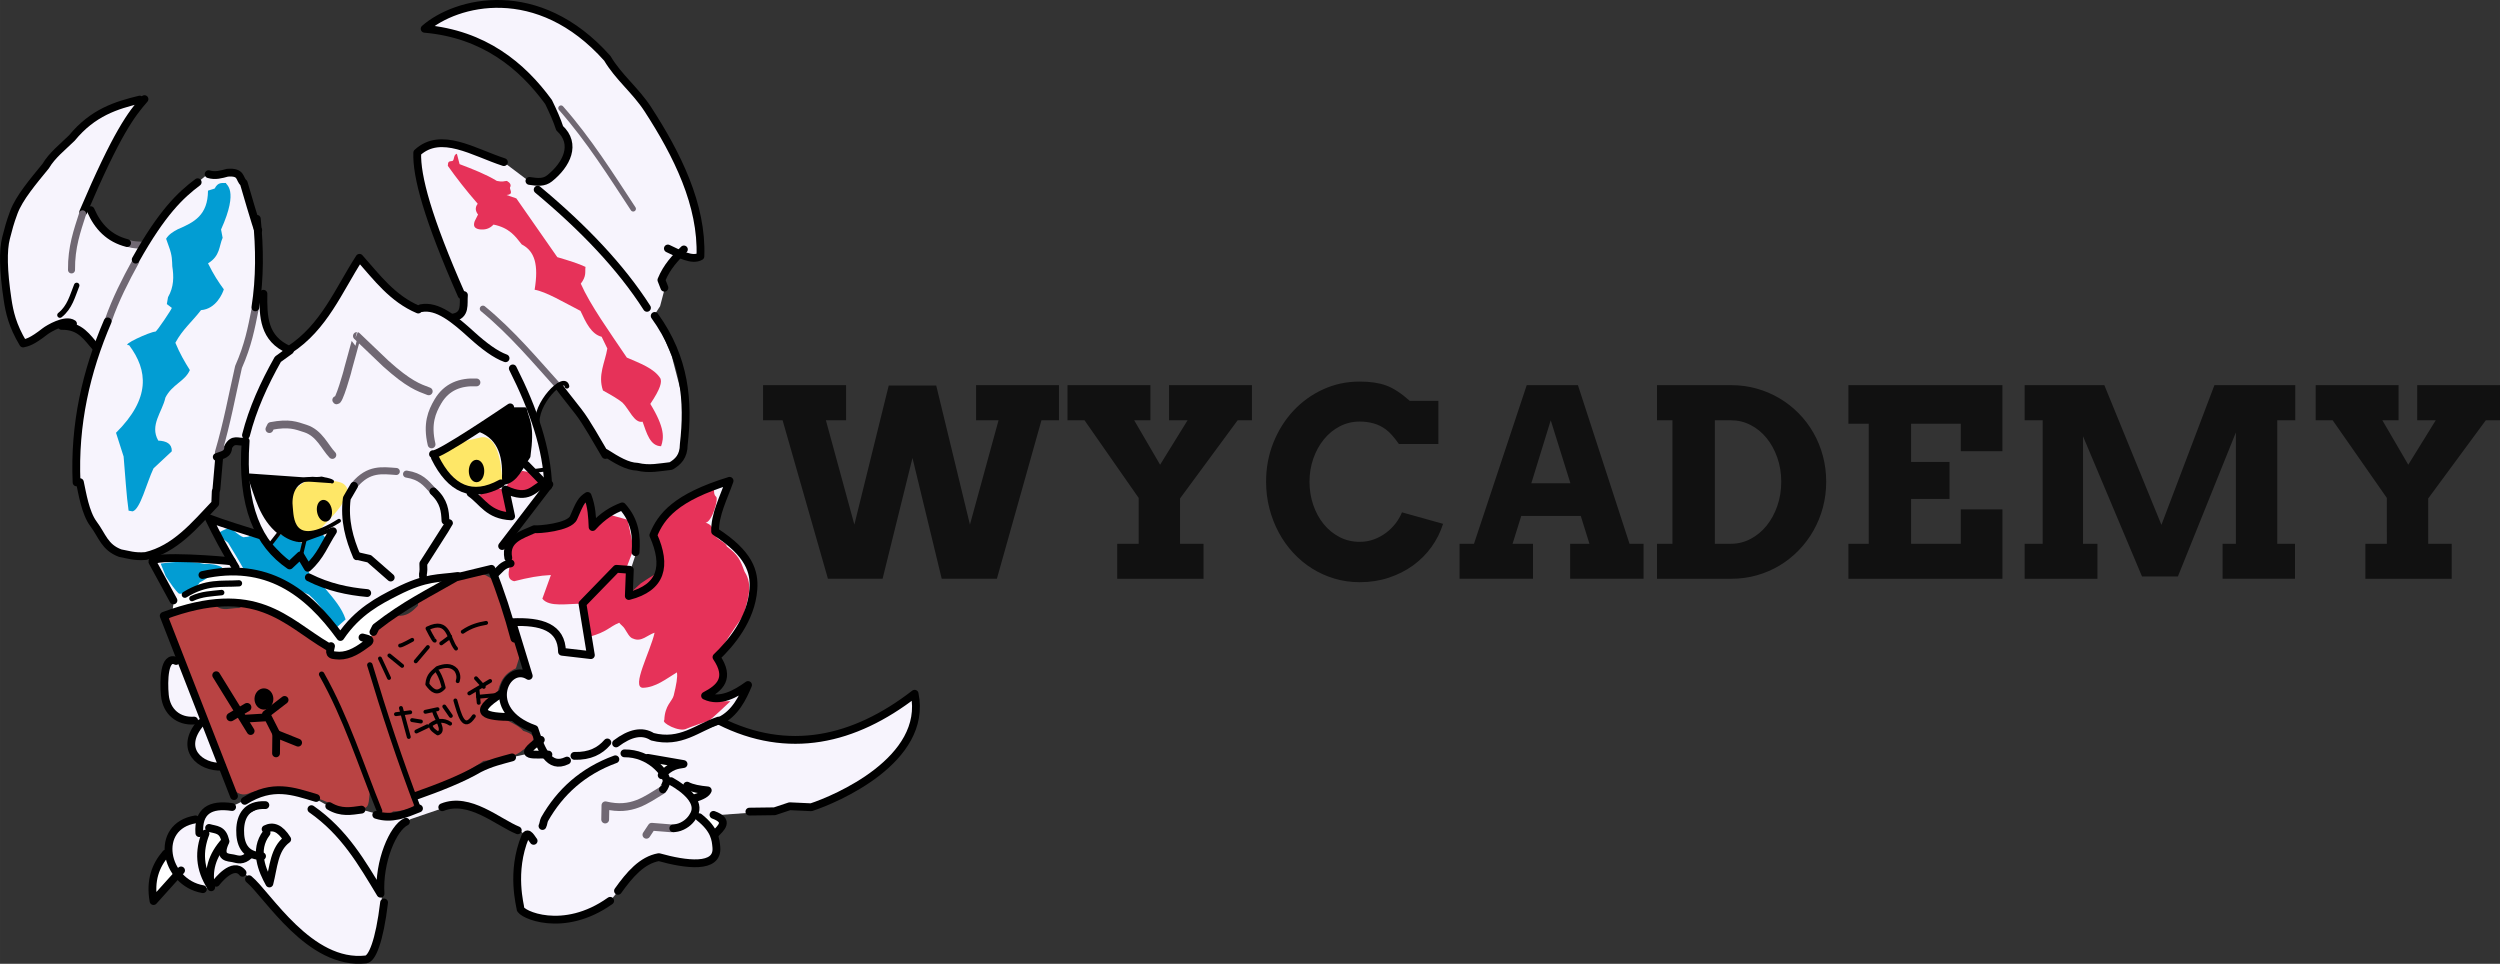 <svg xmlns="http://www.w3.org/2000/svg" xmlns:svg="http://www.w3.org/2000/svg" id="svg9336" width="497.415" height="191.759" class="looka-1j8o68f" version="1.1" viewBox="0 0 428.619 165.238"><rect x="0" y="0" width="428.619" height="165.238" fill="#333333" stroke="none"/><g id="SvgjsG2820" fill="#111" featurekey="i9e7OP-0" transform="matrix(2.242,0,0,2.242,130.388,54.388)"><path id="path9333" d="m 16.484,5.195 h 6.338 V 7.88 H 21.484 l -3.408,12.119 H 13.857 L 11.621,10.761 9.335,20 H 5.156 L 1.689,7.88 H 0.195 V 5.195 H 6.543 V 7.88 H 5 L 7.177,15.859 9.804,5.224 h 3.633 l 2.578,10.635 2.188,-7.979 H 16.484 V 5.195 Z m 6.993,0 h 6.338 v 2.686 h -1.24 l 1.982,3.398 2.1,-3.398 h -1.416 V 5.195 h 6.338 v 2.686 h -1.094 l -4.404,5.977 v 3.467 h 1.797 v 2.676 h -6.602 v -2.676 h 1.641 V 13.818 l -4.141,-5.938 h -1.299 z m 25.342,4.502 Q 48.272,8.916 47.832,8.589 q -0.439,-0.327 -0.947,-0.469 -0.508,-0.142 -1.065,-0.142 -0.82,0 -1.523,0.366 -0.703,0.366 -1.216,0.996 -0.513,0.63 -0.806,1.465 -0.293,0.835 -0.293,1.772 0,0.947 0.288,1.782 0.288,0.835 0.796,1.46 0.508,0.625 1.211,0.991 0.703,0.366 1.543,0.366 0.586,0 1.094,-0.19 0.508,-0.19 0.923,-0.503 0.415,-0.312 0.728,-0.718 0.313,-0.405 0.488,-0.845 l 3.144,0.879 q -0.303,0.957 -0.889,1.772 -0.586,0.815 -1.411,1.411 -0.825,0.596 -1.855,0.938 -1.03,0.342 -2.222,0.342 -1.006,0 -1.924,-0.273 -0.918,-0.273 -1.714,-0.771 -0.796,-0.498 -1.445,-1.201 -0.649,-0.703 -1.108,-1.558 -0.459,-0.854 -0.713,-1.836 -0.254,-0.981 -0.254,-2.046 0,-1.592 0.557,-2.983 0.557,-1.392 1.523,-2.432 0.967,-1.04 2.271,-1.641 1.304,-0.601 2.808,-0.601 1.201,0 2.021,0.298 0.82,0.298 1.807,1.177 h 2.188 v 3.301 h -3.018 z m 13.095,7.627 h 1.475 l -0.664,-2.129 h -4.551 l -0.664,2.129 h 1.562 V 20 h -5.615 v -2.676 h 1.103 l 4.033,-12.129 h 3.916 l 3.945,12.129 h 1.074 V 20 h -5.615 v -2.676 z m -2.969,-4.629 h 2.988 l -1.504,-4.814 z M 68.555,5.195 h 5.684 q 1.016,0 1.948,0.264 0.933,0.264 1.738,0.742 0.806,0.479 1.465,1.147 0.659,0.669 1.128,1.489 0.469,0.82 0.723,1.768 0.254,0.947 0.254,1.973 3.3e-5,1.025 -0.254,1.973 -0.254,0.947 -0.723,1.772 -0.469,0.825 -1.128,1.504 -0.659,0.679 -1.465,1.162 -0.806,0.483 -1.738,0.747 -0.933,0.264 -1.948,0.264 h -5.684 v -2.676 h 1.182 V 7.881 h -1.182 v -2.686 z m 4.424,2.686 v 9.443 h 1.24 q 0.791,0 1.494,-0.371 0.703,-0.371 1.221,-1.011 0.518,-0.64 0.82,-1.504 0.303,-0.864 0.303,-1.86 0,-0.986 -0.303,-1.846 -0.303,-0.859 -0.82,-1.494 -0.518,-0.635 -1.221,-0.996 -0.703,-0.361 -1.494,-0.361 h -1.24 z M 83.193,5.195 h 11.777 v 5.049 h -3.184 V 8.144 h -3.799 v 2.92 h 2.939 v 2.832 h -2.939 v 3.428 h 3.799 v -2.627 h 3.184 v 5.303 h -11.777 v -2.676 h 1.553 V 8.144 h -1.553 V 5.195 Z m 13.477,12.129 h 1.377 V 7.881 h -1.377 V 5.195 h 6.094 l 4.365,10.684 4.053,-10.684 h 6.182 v 2.686 h -1.377 v 9.443 h 1.357 V 20 h -5.537 v -2.676 h 1.016 V 8.809 l -4.434,11.016 h -2.744 l -4.512,-10.723 v 8.223 h 1.103 v 2.676 H 96.67 V 17.324 Z M 118.926,5.195 h 6.338 v 2.686 h -1.24 l 1.982,3.398 2.1,-3.398 h -1.416 V 5.195 h 6.338 v 2.686 h -1.094 l -4.404,5.977 v 3.467 h 1.797 v 2.676 h -6.602 v -2.676 h 1.641 V 13.818 l -4.141,-5.938 h -1.299 z"/></g><g id="g763" transform="matrix(1.34,0,0,1.34,-6.906,-3.145)" style="opacity:1"><path style="fill:#fff;fill-opacity:1;fill-rule:evenodd;stroke:none;stroke-width:1;stroke-linecap:round;stroke-linejoin:round;stroke-miterlimit:3" id="path8021" d="m 27.221,80.495 0.187,-1.31 0.865,-1.427 2.619,-1.66 2.947,-0.514 3.672,0.164 4.303,1.333 3.227,2.596 2.339,2.456 1.38,1.707 1.614,-2.035 2.479,-2.081 3.087,-1.754 3.765,-1.38 2.923,-0.304 -1.333,1.403 c 0,0 -3.999,2.011 -4.116,2.081 -0.117,0.07 -3.835,3.017 -3.835,3.017 0,0 -0.865,1.894 -0.959,1.941 -0.094,0.047 -2.76,1.403 -2.76,1.403 l -2.198,-0.164 -0.164,-0.585 -6.922,-4.607 -4.069,-1.263 -3.929,-0.023 -4.677,1.029 z"/><path style="fill:#fff;fill-opacity:1;fill-rule:evenodd;stroke:none;stroke-width:1;stroke-linecap:round;stroke-linejoin:round;stroke-miterlimit:3" id="path1538" d="m 96.9,108.516 0.451,-0.984 -0.897,-0.732 -0.442,-0.095 -0.819,0.112 0.331,0.641 0.943,0.926 0.339,0.211 z"/><path style="fill:#fff;fill-opacity:1;fill-rule:evenodd;stroke:none;stroke-width:1;stroke-linecap:round;stroke-linejoin:round;stroke-miterlimit:3" id="path446" d="m 89.545,99.715 1.72,0.645 -1.554,0.711 -0.943,-1.257 z"/><path style="fill:#fff;fill-opacity:1;fill-rule:evenodd;stroke:none;stroke-width:1;stroke-linecap:round;stroke-linejoin:round;stroke-miterlimit:3" id="path1536" d="m 93.613,103.336 1.224,0.38 -0.876,0.843 -0.711,-0.967 z"/><path style="fill:#fff;fill-opacity:1;fill-rule:evenodd;stroke:none;stroke-width:1;stroke-linecap:round;stroke-linejoin:round;stroke-miterlimit:3" id="path1541" d="m 26.739,111.786 1.224,2.447 -3.059,3.241 -0.132,-3.026 1.439,-2.629 z"/><path style="fill:#fff;fill-opacity:1;fill-rule:evenodd;stroke:none;stroke-width:1;stroke-linecap:round;stroke-linejoin:round;stroke-miterlimit:3" id="path1543" d="m 31.7,113.986 1.951,-3.836 -0.017,-0.976 -1.29,-0.761 -0.893,0.728 -0.198,2.1 0.132,2.894 z"/><path style="fill:#fff;fill-opacity:1;fill-rule:evenodd;stroke:none;stroke-width:1;stroke-linecap:round;stroke-linejoin:round;stroke-miterlimit:3" id="path1545" d="m 39.291,114.598 c 0,0 -0.744,-2.811 -0.777,-2.927 -0.033,-0.116 0.38,-2.662 0.38,-2.662 l 0.529,-0.777 2.034,0.876 -0.165,1.339 -1.356,2.844 -0.281,1.538 z"/><path style="fill:#fff;fill-opacity:1;fill-rule:evenodd;stroke:none;stroke-width:1;stroke-linecap:round;stroke-linejoin:round;stroke-miterlimit:3" id="path3491" d="m 70.369,94.152 -3.204,-0.608 0.047,-0.865 1.894,-1.286 0.819,1.38 z"/><path style="fill:#fff;fill-opacity:1;fill-rule:evenodd;stroke:none;stroke-width:1;stroke-linecap:round;stroke-linejoin:round;stroke-miterlimit:3" id="path3493" d="m 74.625,98.572 -0.725,-1.123 -1.263,1.286 1.567,0.398 z"/><path style="fill:#b94343;fill-opacity:1;fill-rule:evenodd;stroke:none;stroke-width:.5;stroke-linecap:round;stroke-linejoin:round;stroke-miterlimit:3;stroke-opacity:1" id="path8327" d="m 34.992,103.355 c 0.869,0.827 1.58,0.727 2.251,0.389 2.755,-0.668 5.332,-0.401 7.804,0.427 l 3.695,1.504 c 0.264,0.93 1.835,0.103 2.836,0.043 1.036,0.12 0.666,-1.538 0.988,-2.32 l 1.203,3.008 c 0.547,-0.033 1.39,0.196 1.644,-0.236 3.289,-0.167 2.714,-1.198 2.739,-1.139 v -0.73 c 2.961,-1.526 6.366,-2.779 8.852,-4.598 4.139,-0.378 4.364,-0.888 5.543,-1.762 0.577,-0.681 1.823,-1.397 -0.451,-2.084 -0.628,-0.777 -1.951,-1.205 -2.942,-1.8 -0.885,-0.088 -1.721,-0.224 -2.127,-0.79 0.327,-0.727 0.934,-1.244 1.58,-1.732 0.488,-1.258 0.477,-2.75 2.552,-3.676 l 0.547,-1.732 -3.038,-9.297 c -1.56,-1.162 -2.061,-1.149 -2.552,-1.124 l -5.56,2.127 -1.884,1.58 -0.061,0.456 c -0.719,0.723 -1.455,1.42 -2.735,1.246 l -2.765,2.066 -0.668,0.79 c -0.056,0.418 -0.36,0.761 -0.699,1.094 l -2.886,1.428 -1.823,-0.729 0.03,-0.547 -3.939,-2.795 -3.079,-1.519 -3.646,-1.094 -0.638,0.334 c -0.995,-0.033 -2.201,0.471 -2.917,-0.273 l -4.831,0.729 -0.79,0.213 c -0.304,0.446 -0.566,0.891 -0.699,1.337 0.982,2.735 2.496,5.469 2.947,8.204 l 2.674,6.624 z"/><path style="fill:#f7f4fd;fill-opacity:1;fill-rule:evenodd;stroke:none;stroke-width:1;stroke-linecap:round;stroke-linejoin:round;stroke-miterlimit:3;stroke-dasharray:none;stroke-opacity:1" id="path32641" d="m 94.977,106.964 1.289,-0.279 5.629,-0.408 2.664,-0.215 1.504,-0.387 2.922,-0.086 4.211,-1.977 5.973,-4.039 2.277,-3.008 0.988,-5.027 -1.504,0.473 c 0,0 -3.094,2.363 -3.266,2.277 -0.172,-0.086 -6.531,2.277 -6.531,2.277 l -8.121,0.043 -5.242,-1.805 -4.941,1.805 -5.543,2.492 4.641,0.859 -1.891,1.332 0.902,1.074 1.805,0.688 h 1.203 l 1.504,0.559 -1.633,1.203 0.516,1.332 z"/><path style="fill:#f7f4fd;fill-opacity:1;fill-rule:evenodd;stroke:none;stroke-width:1;stroke-linecap:round;stroke-linejoin:round;stroke-miterlimit:3;stroke-dasharray:none;stroke-opacity:1" id="path32643" d="m 94.461,106.749 1.59,1.59 0.988,2.707 -0.688,1.418 -2.793,0.344 -2.922,-0.645 -2.105,-0.129 -2.02,1.633 -2.02,2.406 -1.418,1.719 -3.395,1.848 -3.609,0.559 -3.266,-1.031 -1.418,-0.73 -0.344,-3.309 0.688,-4.641 0.73,-1.461 2.191,-1.375 2.02,-3.008 3.352,-3.266 3.566,-1.848 1.504,-0.902 2.664,0.73 2.105,1.547 0.988,1.117 1.547,1.16 1.547,1.547 0.129,1.762 z"/><path style="fill:#f7f4fd;fill-opacity:1;fill-rule:evenodd;stroke:none;stroke-width:1;stroke-linecap:round;stroke-linejoin:round;stroke-miterlimit:3;stroke-dasharray:none;stroke-opacity:1" id="path32645" d="m 91.453,96.437 c 0.904,1.272 -0.433,2.251 -3.48,3.008 l -2.492,-0.688 -2.363,0.945 c 0,0 -3.48,2.406 -3.652,2.449 -0.172,0.043 -4.297,4.297 -4.297,4.297 l -2.02,3.395 -2.449,-2.02 -4.941,-2.277 -2.664,-0.215 -1.332,0.43 -5.285,1.805 1.977,-1.59 v -1.547 l 3.609,-1.762 5.414,-2.535 3.223,-0.902 2.105,-0.473 2.234,0.086 0.473,0.816 1.59,0.172 1.762,-0.602 3.18,-0.945 0.602,-0.859 h 1.246 c -0.258,0 2.105,-1.246 2.105,-1.246 l 1.676,0.043 c 0,0 2.105,0.645 1.762,0.645 -0.344,0 2.02,-0.43 2.02,-0.43 z"/><path style="fill:#f7f4fd;fill-opacity:1;fill-rule:evenodd;stroke:none;stroke-width:1;stroke-linecap:round;stroke-linejoin:round;stroke-miterlimit:3;stroke-dasharray:none;stroke-opacity:1" id="path32649" d="m 57.001,107.729 1.793,-1.671 -2.522,0.547 -2.127,0.091 -2.826,-0.79 -2.188,0.122 -1.823,-0.486 -2.279,-1.246 -4.861,-0.79 -1.914,0.365 0.912,1.58 v 3.069 l 1.337,-0.273 1.337,1.306 -1.155,1.853 -0.942,3.433 -0.395,2.461 3.737,4.163 2.431,1.732 3.069,1.58 2.856,0.365 1.489,-1.063 1.428,-4.375 -0.517,-3.433 0.365,-3.646 1.884,-4.527 z"/><path style="fill:#f7f4fd;fill-opacity:1;fill-rule:evenodd;stroke:none;stroke-width:1;stroke-linecap:round;stroke-linejoin:round;stroke-miterlimit:3;stroke-dasharray:none;stroke-opacity:1" id="path32655" d="m 38.301,112.486 c 0,-0.279 1.225,-4.49 1.225,-4.49 l -0.301,-2.75 -3.932,2.084 1.01,4.469 z"/><path style="fill:#f7f4fd;fill-opacity:1;fill-rule:evenodd;stroke:none;stroke-width:1;stroke-linecap:round;stroke-linejoin:round;stroke-miterlimit:3;stroke-dasharray:none;stroke-opacity:1" id="path32659" d="m 34.092,101.227 c 0,0 -1.063,-0.82 -1.185,-0.82 -0.122,0 -3.069,-1.306 -3.069,-1.306 l -0.365,-2.522 1.003,-1.367 -0.638,-0.425 -2.765,-1.458 c 0,0 -1.094,-2.066 -1.033,-2.461 0.061,-0.395 0.577,-3.98 0.577,-3.98 l 1.55,-0.03 c 0,0 5.797,14.263 5.925,14.371 z"/><path style="fill:#f7f4fd;fill-opacity:1;fill-rule:evenodd;stroke:none;stroke-width:1;stroke-linecap:round;stroke-linejoin:round;stroke-miterlimit:3;stroke-dasharray:none;stroke-opacity:1" id="path32663" d="m 75.413,99.313 -1.367,-2.613 -0.668,-1.306 c 0,0 -2.096,-1.033 -2.218,-1.094 -0.122,-0.061 -1.884,-2.735 -1.884,-2.735 l 0.82,-2.096 1.489,-1.063 0.638,0.091 v -1.398 l -1.58,-5.044 1.458,-0.152 3.069,0.668 1.58,1.306 0.395,1.884 3.652,0.32 -0.945,-6.273 c 0,0 1.633,-1.848 1.719,-2.062 0.086,-0.215 2.578,-2.449 2.578,-2.449 l 1.117,-0.043 0.559,1.289 -0.258,1.934 2.535,-0.902 1.547,-1.977 -0.387,-4.297 -0.301,-0.73 2.965,-3.996 3.48,-1.504 3.051,-1.203 -0.73,1.848 -0.773,3.008 v 1.633 l 2.191,1.676 1.977,2.664 0.387,4.555 -2.277,4.941 -2.406,2.406 0.859,1.332 -0.43,2.621 -1.59,0.945 2.32,0.086 2.664,-0.688 -1.676,2.621 -3.523,1.891 -4.125,1.461 -4.684,-0.602 -3.008,1.504 -7.262,2.32 z"/><path style="fill:#f7f4fd;fill-opacity:1;fill-rule:evenodd;stroke-width:1;stroke-linecap:round;stroke-linejoin:round;stroke-miterlimit:3" id="path435" d="m 85.792,75.386 0.827,-2.514 -0.628,-4.498 -1.124,-1.158 -3.407,1.753 -0.595,0.529 -0.198,-3.572 -1.124,0.463 -1.389,2.646 -1.918,0.628 -3.704,0.728 -2.877,1.389 0.397,1.488 0.066,1.224 -1.852,1.422 2.315,6.449 1.786,-0.165 3.572,0.86 1.124,2.447 3.77,0.695 -0.893,-6.747 4.101,-4.333 z"/><path style="fill:#f7f4fd;fill-opacity:1;fill-rule:evenodd;stroke-width:1;stroke-linecap:round;stroke-linejoin:round;stroke-miterlimit:3" id="path437" d="m 27.385,79.289 1.29,-1.389 2.745,-2.084 3.87,-0.463 5.325,1.191 3.87,2.547 4.068,4.399 3.067,-2.889 3.414,-2.105 -3.461,-0.561 -6.221,-1.45 -0.889,-1.777 -1.169,-1.216 c 0,0 -4.911,-2.666 -5.098,-2.713 -0.187,-0.047 -5.987,-2.011 -5.987,-2.011 l 0.748,2.432 1.871,2.947 -10.196,-0.14 z"/><path style="fill:#f7f4fd;fill-opacity:1;fill-rule:evenodd;stroke-width:1;stroke-linecap:round;stroke-linejoin:round;stroke-miterlimit:3" id="path441" d="m 59.862,5.735 3.572,-1.984 4.299,-0.794 4.63,0.198 4.829,1.852 4.366,3.241 2.58,3.572 2.514,2.844 3.638,5.424 3.241,7.408 1.323,5.556 v 2.249 l -1.984,-0.265 -1.158,0.232 -2.084,2.91 0.554,1.168 -0.573,2.177 -0.709,1.098 2.198,5.285 1.82,6.969 -0.514,5.94 -1.59,1.31 h -4.911 l -3.835,-2.385 -5.472,-7.951 -0.748,0.514 -1.263,1.637 -0.889,2.713 -2.245,-5.94 -1.824,-2.76 -3.882,-2.479 -2.619,-2.526 1.169,-0.608 0.234,-2.152 -3.976,-8.98 -1.871,-6.548 0.14,-3.04 2.198,-1.029 2.806,0.374 3.274,1.076 2.526,1.076 3.227,2.432 2.526,-0.187 1.543,-1.59 1.169,-3.04 -0.842,-1.59 -0.842,-1.356 -0.842,-2.385 -4.022,-4.35 -3.742,-2.526 -3.461,-1.59 z"/><path style="fill:#f7f4fd;fill-opacity:1;fill-rule:evenodd;stroke-width:1;stroke-linecap:round;stroke-linejoin:round;stroke-miterlimit:3" id="path445" d="m 23.648,33.814 c 0,0 -2.249,4.663 -2.381,4.729 -0.132,0.066 -3.936,8.632 -3.936,8.632 L 16.008,45.422 13.858,44 11.543,44.166 8.798,46.051 7.773,45.918 c 0,0 -1.951,-6.582 -2.051,-6.813 -0.099,-0.232 0.331,-7.078 0.331,-7.078 l 1.852,-4.994 3.572,-4.333 4.961,-4.895 3.076,-1.786 3.77,-0.86 -1.356,1.951 -3.043,5.391 -2.91,6.515 0.728,0.529 2.084,2.712 3.274,1.389 z"/><path style="fill:#f7f4fd;fill-opacity:1;fill-rule:evenodd;stroke-width:1;stroke-linecap:round;stroke-linejoin:round;stroke-miterlimit:3" id="path447" d="m 42.217,47.251 -1.731,-1.31 -1.543,-2.339 -0.281,-2.9 -0.655,-0.281 0.14,-9.308 -1.356,-3.742 -1.403,-2.9 -2.806,0.14 h -0.842 l -1.356,1.123 -3.555,3.087 -3.321,4.864 -2.572,-0.14 -5.145,11.506 1.824,2.152 -2.666,9.167 v 6.408 l 0.842,3.789 2.011,4.584 3.04,2.011 3.461,0.281 2.806,-1.497 3.555,-2.947 2.105,-2.245 0.776,-6.626 0.586,-0.122 0.728,-1.091 1.621,0.132 c 0,0 1.257,-4.432 1.29,-4.796 0.033,-0.364 3.175,-6.548 3.175,-6.548 z"/><path style="fill:#f7f4fd;fill-opacity:1;fill-rule:evenodd;stroke-width:1;stroke-linecap:round;stroke-linejoin:round;stroke-miterlimit:3" id="path545" d="m 42.03,47.205 3.181,-2.572 2.9,-4.49 2.853,-4.677 1.403,1.356 2.432,2.572 3.321,2.292 3.181,0.374 2.619,1.637 3.789,3.181 3.227,0.889 1.076,3.929 2.011,4.958 1.543,7.296 c 0,0 -1.076,2.105 -1.31,2.432 -0.234,0.327 -4.163,4.958 -4.163,4.958 l 0.281,3.321 -2.292,0.889 -0.819,-0.374 -3.555,0.842 -3.508,0.398 -4.109,1.519 -3.175,1.786 -3.043,-1.786 -5.259,-1.621 -3.77,-2.48 -2.613,-3.44 -1.621,-4.696 -0.132,-4.994 c 0,0 0.827,-5.358 0.959,-5.788 0.132,-0.43 3.142,-6.449 3.142,-6.449 z"/><path style="fill:none;fill-opacity:1;fill-rule:evenodd;stroke:#706873;stroke-width:1;stroke-linecap:round;stroke-linejoin:round;stroke-miterlimit:3;stroke-dasharray:none;stroke-opacity:1" id="path26876" d="m 82.584,107.202 0.033,-1.819 c 3.387,0.82 5.21,-0.707 7.243,-1.918"/><path style="fill:none;fill-opacity:1;fill-rule:evenodd;stroke:#706873;stroke-width:1;stroke-linecap:round;stroke-linejoin:round;stroke-miterlimit:3;stroke-dasharray:none;stroke-opacity:1" id="path29068" d="m 87.859,109.154 0.678,-1.025 2.464,0.198"/><path style="fill:#e63259;fill-opacity:1;fill-rule:evenodd;stroke:none;stroke-width:.5;stroke-linecap:round;stroke-linejoin:round;stroke-miterlimit:3;stroke-opacity:1" id="path15699" d="m 79.68,79.593 c -1.877,-0.032 -4.253,0.487 -5.135,-0.645 l 1.096,-3.029 c -1.482,0.071 -2.884,0.328 -4.705,0.795 -1.063,-0.259 -0.649,-1.323 -0.516,-2.234 -0.254,-1.692 0.246,-2.805 1.482,-3.352 l 1.955,-0.709 3.846,-0.752 c 0.898,-0.577 1.253,-1.317 1.59,-2.062 l 1.053,-1.289 c 0.105,1.323 0.06,2.819 0.537,3.717 l 2.428,-1.783 2.148,0.602 0.773,3.717 -1.01,2.643 -1.396,0.043 -2.535,2.621 z"/><path style="fill:#e63259;fill-opacity:1;fill-rule:evenodd;stroke:none;stroke-width:.5;stroke-linecap:round;stroke-linejoin:round;stroke-miterlimit:3;stroke-opacity:1" id="path15701" d="m 98.611,92.066 c 0,0 -2.628,2.507 -2.841,2.537 -0.213,0.03 -2.634,0.895 -2.765,0.972 -0.882,0.522 -3.315,-0.766 -2.856,-1.094 0.063,-1.915 1.02,-2.405 1.201,-3.145 0.336,-1.376 0.521,-2.376 0.41,-2.963 -1.395,0.846 -2.721,1.93 -4.345,1.975 -1.558,-0.034 0.973,-4.678 1.489,-7.049 -0.905,0.286 -1.685,1.23 -2.735,0.76 -0.466,-0.107 -0.763,-0.775 -1.104,-1.294 -0.212,-0.322 -0.487,-0.475 -0.688,-0.741 -1.306,0.537 -1.478,1.149 -3.844,1.808 l -0.866,-4.178 4.345,-4.497 1.428,0.182 -0.091,3.281 1.762,-1.61 c 0.36,-0.229 1.496,-1.039 2.431,-1.519 -0.007,-1.59 -0.156,-3.18 -0.608,-4.77 0.691,-2.14 2.956,-3.191 4.588,-4.679 l 2.735,-0.972 c 0.491,-0.397 0.028,0.447 0.517,0.82 0.365,0.279 -0.551,3.274 -1.337,3.327 1.158,0.399 0.933,1.193 1.337,1.808 0.354,0.457 1.283,0.752 1.382,1.246 1.494,1.101 1.768,1.86 2.264,3.221 1.17,1.789 0.339,3.717 -0.152,5.621 -1.262,1.783 -2.543,3.559 -3.373,5.499 0.951,2.113 0.406,3.7 -1.519,4.801 0.798,0.657 2.241,0.667 3.236,0.653 z"/><path style="fill:none;fill-rule:evenodd;stroke:#000;stroke-width:1;stroke-linecap:round;stroke-linejoin:round;stroke-miterlimit:3;stroke-dasharray:none" id="path3978" d="m 93.795,104.539 c 1.282,-0.354 1.762,-0.709 1.914,-1.063 -1.051,-0.101 -1.996,-0.265 -2.643,-0.608"/><path style="fill:none;fill-rule:evenodd;stroke:#000;stroke-width:1;stroke-linecap:round;stroke-linejoin:round;stroke-miterlimit:3;stroke-dasharray:none" id="path3982" d="m 88.053,99.313 4.558,0.79 c -0.864,0.131 -1.623,0.197 -2.8,1.428"/><path style="fill:none;fill-rule:evenodd;stroke:#000;stroke-width:1;stroke-linecap:round;stroke-linejoin:round;stroke-miterlimit:3;stroke-dasharray:none" id="path3980" d="m 89.973,103.347 c 0.094,-0.041 0.508,-0.902 0.477,-1.114 -0.148,-1.007 -2.196,-3.528 -5.405,-3.498"/><path style="fill:none;fill-rule:evenodd;stroke:#000;stroke-width:1;stroke-linecap:round;stroke-linejoin:round;stroke-miterlimit:3;stroke-dasharray:none" id="path3976" d="m 91.3,108.325 c 0.314,-0.029 0.661,-0.058 1.129,-0.281 0.814,-0.389 1.262,-0.977 1.528,-1.499 0.796,-1.565 -1.006,-3.156 -2.957,-4.254"/><path style="fill:none;fill-rule:evenodd;stroke:#000;stroke-width:1;stroke-linecap:round;stroke-linejoin:round;stroke-miterlimit:3;stroke-dasharray:none" id="path3974" d="m 96.621,109.096 c 0.795,-0.854 1.914,-1.716 -0.182,-2.491"/><path style="fill:none;fill-rule:evenodd;stroke:#000;stroke-width:1;stroke-linecap:round;stroke-linejoin:round;stroke-miterlimit:3;stroke-dasharray:none" id="path1792" d="m 83.977,97.468 c 1.767,-1.333 3.332,-1.703 4.641,-0.859 3.636,0.941 5.754,-1.153 8.465,-2.062"/><path style="fill:none;fill-rule:evenodd;stroke:#000;stroke-width:1;stroke-linecap:round;stroke-linejoin:round;stroke-miterlimit:3;stroke-dasharray:none" id="path1794" d="m 84.224,116.328 c 1.484,-2.083 3.063,-3.929 5.226,-4.314 3.405,0.956 7.622,1.543 7.359,-1.271 -0.088,-0.937 -0.166,-2.239 -2.194,-3.834"/><path style="fill:none;fill-rule:evenodd;stroke:#000;stroke-width:1;stroke-linecap:round;stroke-linejoin:round;stroke-miterlimit:3;stroke-dasharray:none" id="path4101" d="m 83.222,117.604 c -6.034,4.306 -11.507,1.671 -11.482,0.987 0.011,-0.296 -1.27,-4.651 0.618,-9.21 0.331,-0.8 0.873,0.351 1.07,0.551"/><path style="fill:none;fill-rule:evenodd;stroke:#000;stroke-width:1;stroke-linecap:round;stroke-linejoin:round;stroke-miterlimit:3;stroke-dasharray:none" id="path4036" d="m 83.89,99.495 c -4.181,1.527 -7.09,4.203 -9.053,7.661 -0.146,0.258 -0.137,0.611 -0.275,0.876"/><path style="fill:none;fill-rule:evenodd;stroke:#000;stroke-width:1;stroke-linecap:round;stroke-linejoin:round;stroke-miterlimit:3;stroke-dasharray:none" id="path1790" d="m 78.649,99.058 c 1.967,0.053 3.273,-0.628 4.211,-1.719"/><path style="fill:none;fill-rule:evenodd;stroke:#000;stroke-width:1;stroke-linecap:round;stroke-linejoin:round;stroke-miterlimit:3;stroke-dasharray:none" id="path4103" d="m 71.402,108.58 c -2.506,-1.004 -6.199,-4.359 -9.662,-2.947"/><path style="fill:none;fill-rule:evenodd;stroke:#000;stroke-width:1;stroke-linecap:round;stroke-linejoin:round;stroke-miterlimit:3;stroke-dasharray:none" id="path4908" d="m 53.294,106.605 c 1.983,0.635 3.722,-0.116 5.469,-0.82"/><path style="fill:#f7f4fd;fill-opacity:1;fill-rule:evenodd;stroke:none;stroke-width:1;stroke-linecap:round;stroke-linejoin:round;stroke-miterlimit:3;stroke-dasharray:none;stroke-opacity:1" id="path32653" d="m 39.773,118.151 -2.036,-2.704 -1.671,-1.793 -2.036,0.243 -1.124,1.55 -0.729,-0.152 -0.091,-2.309 1.155,-1.945 0.729,-0.456 -0.152,1.185 1.519,0.425 1.945,-0.486 1.124,0.273 0.76,2.552 0.851,0.76 z"/><path style="fill:none;fill-rule:evenodd;stroke:#000;stroke-width:1;stroke-linecap:round;stroke-linejoin:round;stroke-miterlimit:3;stroke-dasharray:none" id="path4835" d="m 36.188,114.019 c -1.231,-1.526 -3.279,1.153 -3.373,1.276"/><path style="fill:#f7f4fd;fill-opacity:1;fill-rule:evenodd;stroke:none;stroke-width:1;stroke-linecap:round;stroke-linejoin:round;stroke-miterlimit:3;stroke-dasharray:none;stroke-opacity:1" id="path32651" d="m 39.317,105.238 -0.456,-1.58 -2.37,1.063 -1.701,0.82 -2.552,0.334 -1.398,1.063 -1.519,0.425 -2.309,1.701 -0.152,3.585 1.641,2.188 1.732,1.185 1.823,-0.061 -0.851,-2.188 -0.456,-2.826 0.76,-2.127 0.76,-0.668 1.398,0.972 0.091,1.519 0.061,1.306 1.641,0.425 1.519,-0.425 -0.638,-1.367 -0.365,-1.58 0.334,-2.461 1.215,-0.972 z"/><path style="fill:none;fill-rule:evenodd;stroke:#000;stroke-width:1;stroke-linecap:round;stroke-linejoin:round;stroke-miterlimit:3;stroke-dasharray:none" id="path4845" d="m 39.105,105.359 c -2.361,-0.103 -3.202,1.385 -3.225,3.218 -0.02,1.606 0.479,3.265 2.8,3.314"/><path style="fill:none;fill-rule:evenodd;stroke:#000;stroke-width:1;stroke-linecap:round;stroke-linejoin:round;stroke-miterlimit:3;stroke-dasharray:none" id="path4902" d="m 39.135,108.428 c 0.922,-0.468 1.843,-0.168 2.765,1.306 -1.697,1.246 -1.738,3.558 -2.279,5.651 -0.909,-1.625 -2.053,-4.27 -0.365,-6.472"/><path style="fill:none;fill-rule:evenodd;stroke:#000;stroke-width:1;stroke-linecap:round;stroke-linejoin:round;stroke-miterlimit:3;stroke-dasharray:none" id="path4839" d="m 28.319,113.715 -3.524,3.919 c -0.465,-2.657 0.268,-4.551 1.58,-6.077"/><path style="fill:none;fill-rule:evenodd;stroke:#000;stroke-width:1;stroke-linecap:round;stroke-linejoin:round;stroke-miterlimit:3;stroke-dasharray:none" id="path4837" d="m 31.114,116.115 c -4.927,-0.854 -6.356,-8.046 -0.942,-8.933"/><path style="fill:none;fill-rule:evenodd;stroke:#000;stroke-width:1;stroke-linecap:round;stroke-linejoin:round;stroke-miterlimit:3;stroke-dasharray:none" id="path4833" d="m 54.297,117.816 c -0.6,5.052 -1.565,7.197 -2.308,7.283 -7.228,0.836 -12.609,-8.313 -14.98,-10.26"/><path style="fill:none;fill-rule:evenodd;stroke:#000;stroke-width:1;stroke-linecap:round;stroke-linejoin:round;stroke-miterlimit:3;stroke-dasharray:none" id="path4831" d="m 57.092,107.486 c -1.637,0.757 -3.514,5.105 -3.251,9.206 -2.361,-3.899 -4.596,-7.86 -8.842,-10.817"/><path style="fill:none;fill-rule:evenodd;stroke:#000;stroke-width:1;stroke-linecap:round;stroke-linejoin:round;stroke-miterlimit:3;stroke-dasharray:none" id="path4912" d="m 33.575,100.437 c -2.783,0.16 -5.633,-2.24 -2.735,-5.591"/><path style="fill:none;fill-rule:evenodd;stroke:#000;stroke-width:1;stroke-linecap:round;stroke-linejoin:round;stroke-miterlimit:3;stroke-dasharray:none" id="path4914" d="m 29.99,94.543 c -1.962,0.133 -3.543,-1.086 -3.745,-3.259 -0.167,-1.801 -0.113,-5.128 1.436,-4.367"/><path style="fill:#f7f4fd;fill-opacity:1;fill-rule:evenodd;stroke:#706873;stroke-width:.8;stroke-linecap:round;stroke-linejoin:round;stroke-miterlimit:3;stroke-dasharray:none;stroke-opacity:1" id="path18076" d="m 66.94,41.85 c 3.737,3.069 6.726,6.673 9.723,9.988"/><path style="fill:#e63259;fill-opacity:1;fill-rule:evenodd;stroke:none;stroke-width:.5;stroke-linecap:round;stroke-linejoin:round;stroke-miterlimit:3;stroke-opacity:1" id="path16431" d="m 69.762,64.949 c 0.03,-0.061 0.441,-0.836 0.441,-0.836 l 1.732,-1.519 1.215,0.213 1.398,1.2 0.061,0.304 c 0,0 -1.048,0.76 -1.185,0.82 -0.137,0.061 -1.291,0.425 -1.352,0.425 -0.061,0 -1.671,-0.365 -1.671,-0.365 z"/><path style="fill:#e63259;fill-opacity:1;fill-rule:evenodd;stroke:none;stroke-width:.5;stroke-linecap:round;stroke-linejoin:round;stroke-miterlimit:3;stroke-opacity:1" id="path16429" d="m 66.085,66.013 0.851,-0.638 1.899,-0.562 0.653,0.182 c 0,0 0.79,2.81 0.79,2.871 0,0.061 0.076,0.592 0.076,0.592 l -2.643,-1.033 z"/><path style="fill:none;fill-rule:evenodd;stroke:#000;stroke-width:.5;stroke-linecap:round;stroke-linejoin:round;stroke-miterlimit:3" id="path5018" d="m 66.571,57.384 c 2.621,1.035 3.296,3.529 3.008,6.745 1.61,-0.213 2.253,-2.038 3.19,-3.373 0.574,-4.132 -0.131,-4.536 -0.456,-6.046 h -2.066"/><path style="fill:#029dd3;fill-opacity:1;fill-rule:evenodd;stroke:none;stroke-width:.5;stroke-linecap:round;stroke-linejoin:round;stroke-miterlimit:3;stroke-opacity:1" id="path20125" d="m 33.596,74.952 c -0.615,-0.338 -1.376,-0.486 -2.277,-0.451 -1.837,-0.4 -3.713,-0.328 -5.607,-0.043 l 0.645,1.611 c 0.617,0.938 1.221,1.831 1.697,2.234 h 0.687 c 0.587,-0.471 1.627,-0.769 1.977,-1.45 0.698,-0.312 1.117,-0.779 1.955,-1.085 z"/><path style="fill:#029dd3;fill-opacity:1;fill-rule:evenodd;stroke:none;stroke-width:.5;stroke-linecap:round;stroke-linejoin:round;stroke-miterlimit:3;stroke-dasharray:none;stroke-opacity:1" id="path18671" d="m 48.007,82.815 1.367,-1.215 c -0.455,-1.43 -1.545,-2.687 -2.613,-3.95 l -1.246,-1.063 c -0.491,-0.331 -0.878,-0.759 -0.942,-1.489 l -1.033,-1.398 c -0.385,0.486 -1.21,0.285 -1.294,1.072 l -3.598,-3.715 -1.55,-0.122 c -0.258,0.13 -0.437,0.104 -0.638,0.122 -0.283,0.251 -1.719,-1.143 -1.853,-1.124 -0.288,-0.116 -1.735,0.653 -1.671,0.76 l 1.398,1.094 c 0.704,1.16 1.435,2.347 1.975,3.342 l 7.414,2.886 0.962,0.42 c 1.551,1.359 2.372,2.884 3.323,4.38 z"/><path style="fill:#e63259;fill-opacity:1;fill-rule:evenodd;stroke:none;stroke-width:.5;stroke-linecap:round;stroke-linejoin:round;stroke-miterlimit:3;stroke-opacity:1" id="path12739" d="m 89.735,59.441 c 0.376,-1.053 0.507,-2.328 -1.375,-5.414 1.341,-1.999 1.484,-2.802 1.289,-3.266 -0.801,-1.283 -2.616,-1.931 -4.297,-2.664 -2.226,-3.304 -4.695,-6.748 -5.887,-9.453 0.772,-1.024 0.507,-1.489 0.602,-2.148 -0.855,-0.415 -2.188,-0.831 -3.609,-1.246 l -5.242,-7.52 -1.246,-0.43 c 0.926,-0.096 0.422,-0.592 0.43,-0.945 0.21,-0.354 0.009,-0.626 -0.387,-0.859 -0.412,0.008 -0.481,0.172 -1.289,0 -1.383,-0.846 -3.069,-1.501 -4.77,-2.148 l -0.344,-1.332 c -0.497,0.133 -0.277,0.907 -0.622,0.935 -0.479,0.039 -0.507,0.132 -0.538,0.612 1.088,1.539 2.335,3.145 3.824,4.855 -0.407,0.514 -0.248,1.01 0.043,1.375 l -0.43,0.859 c -0.159,0.469 -0.164,0.883 0.559,1.031 0.732,0.108 1.359,-0.062 1.848,-0.602 2.038,0.414 2.791,1.492 3.609,2.535 1.669,0.864 2.184,2.583 1.654,5.801 1.436,0.234 3.846,1.677 5.865,2.707 0.695,1.498 1.396,2.986 2.707,3.309 l 0.73,1.504 c -0.288,1.769 -1.242,3.398 -0.559,5.371 1.053,0.582 2.007,1.135 2.492,1.547 0.857,0.829 1.509,2.679 2.578,2.449 0.527,1.469 0.952,3.104 2.363,3.137 z"/><path style="fill:none;fill-rule:evenodd;stroke:#706873;stroke-width:.7;stroke-linecap:round;stroke-linejoin:round;stroke-miterlimit:3;stroke-dasharray:none;stroke-opacity:1" id="path4934" d="m 76.932,16.184 c 3.603,4.096 6.405,8.58 9.236,12.878"/><path style="fill:none;fill-rule:evenodd;stroke:#000;stroke-width:1;stroke-linecap:round;stroke-linejoin:round;stroke-miterlimit:3;stroke-dasharray:none" id="path4930" d="m 90.164,39.16 -0.387,-0.988 c 0.704,-1.712 1.777,-2.835 2.879,-3.91"/><path style="fill:none;fill-rule:evenodd;stroke:#000;stroke-width:1;stroke-linecap:round;stroke-linejoin:round;stroke-miterlimit:3;stroke-dasharray:none" id="path4932" d="m 90.605,34.14 c 1.512,0.707 3.091,1.615 4.163,1.003 0.25,-6.553 -2.965,-13.029 -6.731,-18.828 -1.573,-2.421 -3.755,-4.095 -5.177,-6.504 -8.872,-9.972 -19.335,-7.318 -23.375,-3.781 7.601,0.672 12.484,4.737 15.855,9.367 0.56,1.161 1.084,2.304 1.418,3.352 2.217,2.033 0.895,4.669 -1.287,6.414 -0.725,0.58 -1.554,0.49 -2.58,0.332"/><path style="fill:none;fill-rule:evenodd;stroke:#000;stroke-width:1;stroke-linecap:round;stroke-linejoin:round;stroke-miterlimit:3;stroke-dasharray:none" id="path4928" d="m 87.931,41.736 c -3.338,-5.222 -8.13,-10.245 -13.987,-15.124"/><path style="fill:none;fill-rule:evenodd;stroke:#000;stroke-width:1;stroke-linecap:round;stroke-linejoin:round;stroke-miterlimit:3;stroke-dasharray:none" id="path4926" d="m 82.644,60.301 c 1.404,0.901 2.796,1.737 4.041,1.762 1.556,0.382 2.91,0.059 4.314,-0.091 0.888,-0.519 1.634,-1.205 1.641,-2.765 0.632,-5.449 0.209,-10.989 -3.722,-16.438"/><path style="fill:none;fill-rule:evenodd;stroke:#000;stroke-width:1;stroke-linecap:round;stroke-linejoin:round;stroke-miterlimit:3;stroke-dasharray:none" id="path4916" d="m 86.473,73.001 c 0.135,-1.985 0.005,-3.959 -1.701,-5.864 -1.201,0.46 -2.436,1.139 -3.798,2.643 -0.057,-1.301 -0.107,-2.601 -0.638,-3.98 -0.798,0.51 -1.001,0.927 -1.801,2.795 -0.525,1.226 -4.573,1.544 -5.005,1.458 -1.644,0.736 -3.797,1.305 -3.342,3.676"/><path style="fill:none;fill-rule:evenodd;stroke:#000;stroke-width:1;stroke-linecap:round;stroke-linejoin:round;stroke-miterlimit:3;stroke-dasharray:none" id="path4920" d="m 69.397,72.211 6.046,-7.9"/><path style="fill:#fee767;fill-opacity:1;fill-rule:evenodd;stroke:none;stroke-width:1;stroke-linecap:round;stroke-linejoin:round;stroke-miterlimit:3;stroke-dasharray:none;stroke-opacity:1" id="path25117" d="m 45.885,70.333 c 1.197,-1.446 2.871,-2.733 3.459,-4.383 l 0.387,-0.58 c -0.288,-1.587 -1.532,-1.336 -2.514,-1.59 l -2.277,-0.043 c -0.961,0.141 -1.663,0.975 -2.471,1.525 l -0.623,3.352 1.977,1.912 z"/><path style="fill:#fee767;fill-opacity:1;fill-rule:evenodd;stroke:none;stroke-width:1;stroke-linecap:round;stroke-linejoin:round;stroke-miterlimit:3;stroke-dasharray:none;stroke-opacity:1" id="path25115" d="m 69.41,63.952 c -0.106,-2.808 -0.762,-5.973 -2.707,-5.65 l -3.244,0.752 -2.643,1.74 3.072,3.523 3.201,0.73 z"/><path style="fill:none;fill-rule:evenodd;stroke:#000;stroke-width:.6;stroke-linecap:round;stroke-linejoin:round;stroke-miterlimit:3;stroke-dasharray:none" id="path4924" d="m 73.924,56.776 c -0.459,-2.759 3.455,-6.636 3.768,-5.013"/><path style="fill:none;fill-rule:evenodd;stroke:#000;stroke-width:1;stroke-linecap:round;stroke-linejoin:round;stroke-miterlimit:3;stroke-dasharray:none" id="path4922" d="m 75.292,64.554 c -0.14,-4.759 -1.879,-9.826 -4.527,-15.07"/><path style="fill:none;fill-rule:evenodd;stroke:#706873;stroke-width:.9;stroke-linecap:round;stroke-linejoin:round;stroke-miterlimit:3;stroke-dasharray:none;stroke-opacity:1" id="path6638" d="m 57.168,63.005 c 1.807,0.285 2.438,1.103 3.327,2.066"/><path style="fill:none;fill-rule:evenodd;stroke:#000;stroke-width:1;stroke-linecap:round;stroke-linejoin:round;stroke-miterlimit:3;stroke-dasharray:none" id="path4974" d="m 55.145,76.242 -2.75,-2.406 -1.504,-0.344"/><path style="fill:#029dd3;fill-opacity:1;fill-rule:evenodd;stroke:none;stroke-width:.5;stroke-linecap:round;stroke-linejoin:round;stroke-miterlimit:3;stroke-opacity:1" id="path17941" d="m 46.366,70.631 0.699,0.851 -2.385,3.464 -0.896,-1.55 0.486,-1.914 z"/><path style="fill:#029dd3;fill-opacity:1;fill-rule:evenodd;stroke:none;stroke-width:.5;stroke-linecap:round;stroke-linejoin:round;stroke-miterlimit:3;stroke-opacity:1" id="path18669" d="m 43.966,71.922 -2.902,-1.215 c 0,0 -1.215,1.322 -1.2,1.398 0.015,0.076 2.355,2.294 2.355,2.294 l 1.398,-1.079 z"/><path style="fill:none;fill-rule:evenodd;stroke:#000;stroke-width:.5;stroke-linecap:round;stroke-linejoin:round;stroke-miterlimit:3" id="path4956" d="m 44.102,71.515 c -1.421,-0.024 -2.266,-0.527 -3.008,-1.117"/><path style="fill:none;fill-rule:evenodd;stroke:#000;stroke-width:1;stroke-linecap:round;stroke-linejoin:round;stroke-miterlimit:3;stroke-dasharray:none" id="path4940" d="m 76.701,51.851 c 0.375,0.526 0.497,0.647 2.441,3.137 1.112,1.425 2.469,3.92 3.46,5.57"/><path style="fill:none;fill-rule:evenodd;stroke:#000;stroke-width:1;stroke-linecap:round;stroke-linejoin:round;stroke-miterlimit:3;stroke-dasharray:none" id="path4938" d="m 64.512,40.105 c -0.106,1.155 0.302,2.584 -1.418,2.879"/><path style="fill:none;fill-rule:evenodd;stroke:#000;stroke-width:1;stroke-linecap:round;stroke-linejoin:round;stroke-miterlimit:3;stroke-dasharray:none" id="path4936" d="m 69.625,23.089 c -3.875,-1.256 -8.065,-4.005 -11.086,-1.203 -0.109,2.996 1.322,8.363 5.672,18.219"/><path style="fill:none;fill-rule:evenodd;stroke:#000;stroke-width:1;stroke-linecap:round;stroke-linejoin:round;stroke-miterlimit:3;stroke-dasharray:none" id="path4942" d="m 69.84,48.183 c -1.259,-0.448 -2.767,-1.565 -4.302,-2.959 -2.267,-2.058 -4.416,-3.861 -6.526,-3.444"/><path style="fill:none;fill-rule:evenodd;stroke:#706873;stroke-width:1;stroke-linecap:round;stroke-linejoin:round;stroke-miterlimit:3;stroke-dasharray:none;stroke-opacity:1" id="path6642" d="m 66.116,51.277 c -2.018,-0.097 -3.811,0.509 -4.944,2.45 -0.752,1.289 -1.426,2.819 -0.799,5.48"/><path style="fill:none;fill-rule:evenodd;stroke:#706873;stroke-width:1;stroke-linecap:round;stroke-linejoin:round;stroke-miterlimit:3;stroke-dasharray:none;stroke-opacity:1" id="path6646" d="m 60.009,52.416 c -1.303,-0.492 -2.528,-0.883 -5.484,-3.54 l -3.707,-3.54 c 0.051,0 -1.334,4.884 -1.185,4.436 0.054,-0.162 -1.188,4.348 -1.458,3.752"/><path style="fill:none;fill-rule:evenodd;stroke:#706873;stroke-width:1;stroke-linecap:round;stroke-linejoin:round;stroke-miterlimit:3;stroke-dasharray:none;stroke-opacity:1" id="path6640" d="m 39.622,57.249 0.193,-0.397 c 2.349,-0.443 3.193,-0.068 4.404,0.322 1.81,0.583 2.48,2.362 3.459,3.384"/><path style="fill:none;fill-rule:evenodd;stroke:#000;stroke-width:1;stroke-linecap:round;stroke-linejoin:round;stroke-miterlimit:3;stroke-dasharray:none" id="path4946" d="m 42.254,47.195 -1.547,1.117 c -1.767,3.135 -3.229,6.347 -4.082,9.711"/><path style="fill:none;fill-rule:evenodd;stroke:#706873;stroke-width:.9;stroke-linecap:round;stroke-linejoin:round;stroke-miterlimit:3;stroke-dasharray:none;stroke-opacity:1" id="path6650" d="m 19.03,43.263 c 0.922,-2.621 2.161,-5.061 3.48,-7.455"/><path style="fill:#029dd3;fill-opacity:1;fill-rule:evenodd;stroke:none;stroke-width:.5;stroke-linecap:round;stroke-linejoin:round;stroke-miterlimit:3;stroke-opacity:1" id="path17159" d="m 22.12,67.775 c 0.992,-0.27 1.785,-3.628 2.674,-5.499 l 2.34,-2.188 c 0.026,-0.964 -0.672,-1.317 -1.732,-1.367 -1.136,-1.977 0.523,-3.675 0.912,-5.499 0.862,-1.704 2.503,-2.073 3.13,-3.524 -0.664,-1.049 -1.303,-2.161 -1.853,-3.494 0.91,-1.708 2.167,-2.725 3.281,-4.178 1.936,-0.14 2.782,-2.187 2.917,-2.658 -0.69,-0.954 -1.273,-1.811 -2.019,-3.326 1.578,-0.966 1.387,-2.197 1.868,-3.267 l -0.203,-1.063 c 2.35,-5.194 0.55,-5.742 0.629,-5.955 -0.517,0.028 -1.007,-0.142 -1.446,0.713 l -0.853,0.27 c -0.017,3.149 -1.767,4.046 -3.869,4.941 -0.606,0.318 -1.167,0.671 -1.489,1.215 l 0.334,0.942 c 0.478,1.268 0.413,1.858 0.456,2.583 0.207,1.317 0.213,2.633 -0.547,3.95 l -0.152,0.881 0.638,0.486 c 0.052,0.07 -1.919,3.036 -2.096,3.038 -0.688,0.011 -4.596,1.808 -3.373,1.732 2.434,3.239 2.747,6.831 -1.671,11.212 l 0.972,3.038 c 0.209,2.33 0.357,5.03 0.638,6.927 z"/><path style="fill:none;fill-rule:evenodd;stroke:#000;stroke-width:1;stroke-linecap:round;stroke-linejoin:round;stroke-miterlimit:3;stroke-dasharray:none" id="path4944" d="m 58.668,41.952 c -3.31,-1.402 -5.301,-4.123 -7.52,-6.617 -2.678,4.147 -4.514,8.889 -8.98,11.773 -3.324,-1.429 -3.345,-4.29 -3.309,-7.176"/><path style="fill:none;fill-rule:evenodd;stroke:#706873;stroke-width:.9;stroke-linecap:round;stroke-linejoin:round;stroke-miterlimit:3;stroke-dasharray:none;stroke-opacity:1" id="path6648" d="m 34.197,59.806 c -0.086,-0.021 -1.096,0.408 -1.096,0.408 1.113,-3.766 1.747,-7.292 2.57,-10.913 1.238,-2.798 1.645,-5.014 2.096,-7.262"/><path style="fill:none;fill-rule:evenodd;stroke:#000;stroke-width:1;stroke-linecap:round;stroke-linejoin:round;stroke-miterlimit:3;stroke-dasharray:none" id="path4982" d="m 33.188,60.988 -0.344,3.953"/><path style="fill:none;fill-rule:evenodd;stroke:#000;stroke-width:1;stroke-linecap:round;stroke-linejoin:round;stroke-miterlimit:3;stroke-dasharray:none" id="path4984" d="m 32.755,65.223 -0.061,1.55 c -2.633,2.773 -5.101,5.81 -8.902,6.715 -1.45,0.123 -2.248,-0.189 -3.251,-0.365 -2.019,-0.749 -2.282,-2.223 -3.42,-3.738 -1.059,-1.41 -1.439,-3.958 -1.746,-5.347"/><path style="fill:none;fill-rule:evenodd;stroke:#706873;stroke-width:.9;stroke-linecap:round;stroke-linejoin:round;stroke-miterlimit:3;stroke-dasharray:none;stroke-opacity:1" id="path6654" d="m 21.522,33.488 c 0.853,0.24 1.183,0.175 1.729,0.236"/><path style="fill:none;fill-rule:evenodd;stroke:#000;stroke-width:1;stroke-linecap:round;stroke-linejoin:round;stroke-miterlimit:3;stroke-dasharray:none" id="path4986" d="M 14.95,64.068 C 14.62,56.635 16.185,49.85 18.93,43.468"/><path style="fill:none;fill-rule:evenodd;stroke:#000;stroke-width:1;stroke-linecap:round;stroke-linejoin:round;stroke-miterlimit:3;stroke-dasharray:none" id="path5000" d="m 37.829,41.675 c 0.594,-3.778 0.559,-7.555 0.182,-11.333"/><path style="fill:none;fill-rule:evenodd;stroke:#000;stroke-width:1;stroke-linecap:round;stroke-linejoin:round;stroke-miterlimit:3;stroke-dasharray:none" id="path5002" d="m 38.193,31.801 c -0.122,-0.061 -1.853,-6.046 -1.853,-6.046 -0.604,-0.483 -0.199,-1.47 -2.096,-1.306 -0.775,0.209 -1.546,0.445 -2.4,0.182"/><path style="fill:none;fill-rule:evenodd;stroke:#000;stroke-width:1;stroke-linecap:round;stroke-linejoin:round;stroke-miterlimit:3;stroke-dasharray:none" id="path5004" d="m 30.445,25.663 c -2.189,1.636 -4.541,3.869 -7.93,9.905"/><path style="fill:none;fill-rule:evenodd;stroke:#000;stroke-width:1;stroke-linecap:round;stroke-linejoin:round;stroke-miterlimit:3;stroke-dasharray:none" id="path4988" d="M 17.441,46.81 C 16.306,45.555 15.479,43.993 13.036,44.045"/><path style="fill:none;fill-rule:evenodd;stroke:#000;stroke-width:1;stroke-linecap:round;stroke-linejoin:round;stroke-miterlimit:3;stroke-dasharray:none" id="path4990" d="M 14.494,43.772 C 13.525,43.091 11.313,44.43 10.914,44.743 9.201,46.082 8.632,46.176 8.114,46.294 6.72,43.967 6.361,42.261 6.12,40.653 5.569,36.987 5.52,34.359 5.928,32.797 c 0.331,-1.27 0.471,-1.871 1.001,-3.306 0.706,-1.856 2.424,-3.881 4.071,-5.894 0.808,-1.379 2.163,-2.43 3.342,-3.585 2.692,-3.277 5.679,-4.192 8.69,-4.922"/><path style="fill:none;fill-rule:evenodd;stroke:#000;stroke-width:1;stroke-linecap:round;stroke-linejoin:round;stroke-miterlimit:3;stroke-dasharray:none" id="path4994" d="m 15.801,29.476 c 4.311,-10.116 6.152,-12.521 7.839,-14.447"/><path style="fill:none;fill-rule:evenodd;stroke:#000;stroke-width:.7;stroke-linecap:round;stroke-linejoin:round;stroke-miterlimit:3;stroke-dasharray:none" id="path4992" d="m 12.823,42.663 c 1.268,-1.003 1.599,-2.451 2.142,-3.798"/><path style="fill:none;fill-rule:evenodd;stroke:#706873;stroke-width:.9;stroke-linecap:round;stroke-linejoin:round;stroke-miterlimit:3;stroke-dasharray:none;stroke-opacity:1" id="path6652" d="m 14.303,36.882 c -0.031,-2.934 0.729,-5.017 1.418,-7.176"/><path style="fill:none;fill-rule:evenodd;stroke:#000;stroke-width:1;stroke-linecap:round;stroke-linejoin:round;stroke-miterlimit:3;stroke-dasharray:none" id="path4978" d="m 59.27,76.07 c -0.056,-0.485 0.124,-0.241 0.043,-1.611 0,0 3.266,-5.092 3.287,-5.178"/><path style="fill:none;fill-rule:evenodd;stroke:#000;stroke-width:1;stroke-linecap:round;stroke-linejoin:round;stroke-miterlimit:3;stroke-dasharray:none" id="path4980" d="m 62.149,68.98 c -0.055,-1.234 -0.146,-2.47 -1.547,-3.76"/><path style="fill:none;fill-rule:evenodd;stroke:#706873;stroke-width:.9;stroke-linecap:round;stroke-linejoin:round;stroke-miterlimit:3;stroke-dasharray:none;stroke-opacity:1" id="path6582" d="m 50.544,64.357 c 1.796,-2.1 3.482,-1.821 5.317,-1.686"/><path style="fill:none;fill-rule:evenodd;stroke:#000;stroke-width:1;stroke-linecap:round;stroke-linejoin:round;stroke-miterlimit:3;stroke-dasharray:none" id="path4976" d="m 50.802,73.517 c -0.94,-2.225 -1.641,-4.564 -1.276,-7.414 l 0.925,-1.598"/><ellipse style="fill:#000;fill-opacity:1;fill-rule:evenodd;stroke:#000;stroke-width:.5;stroke-linecap:round;stroke-linejoin:round;stroke-miterlimit:3;stroke-opacity:1" id="path6872" cx="66.123" cy="62.61" rx=".737" ry="1.185"/><path style="fill:none;fill-rule:evenodd;stroke:#000;stroke-width:1;stroke-linecap:round;stroke-linejoin:round;stroke-miterlimit:3;stroke-dasharray:none" id="path5014" d="m 70.43,54.467 c -0.152,0.091 -9.288,6.321 -9.875,5.986"/><path style="fill:none;fill-opacity:1;fill-rule:evenodd;stroke:#000;stroke-width:.5;stroke-linecap:round;stroke-linejoin:round;stroke-miterlimit:3;stroke-dasharray:none;stroke-opacity:1" id="path21187" d="m 47.636,63.954 c -0.164,-0.062 -0.234,-0.186 -1.37,-0.361 -0.827,0.088 -1.746,0.002 -2.573,0.209"/><ellipse style="fill:#000;fill-opacity:1;fill-rule:evenodd;stroke:#000;stroke-width:.5;stroke-linecap:round;stroke-linejoin:round;stroke-miterlimit:3;stroke-opacity:1" id="path6870" cx="34.198" cy="74.773" rx=".706" ry="1.155" transform="rotate(-10)"/><path style="fill:none;fill-rule:evenodd;stroke:#000;stroke-width:.7;stroke-linecap:round;stroke-linejoin:round;stroke-miterlimit:3;stroke-dasharray:none" id="path4962" d="m 29.716,78.926 c 1.266,-0.603 2.532,-0.615 3.798,-0.76"/><path style="fill:none;fill-rule:evenodd;stroke:#000;stroke-width:.8;stroke-linecap:round;stroke-linejoin:round;stroke-miterlimit:3;stroke-dasharray:none" id="path4964" d="m 28.805,78.439 c 2.792,-1.713 4.66,-1.321 6.927,-1.458"/><path style="fill:none;fill-rule:evenodd;stroke:#000;stroke-width:.5;stroke-linecap:round;stroke-linejoin:round;stroke-miterlimit:3;stroke-dasharray:none" id="path4952" d="m 48.528,68.98 c -6.244,3.952 -6.032,-0.696 -6.162,-1.697 -0.164,-1.262 0.066,-4.023 3.372,-3.646 0.466,0.053 0.315,-0.063 0.685,-0.033"/><path style="fill:none;fill-rule:evenodd;stroke:#000;stroke-width:1;stroke-linecap:round;stroke-linejoin:round;stroke-miterlimit:3;stroke-dasharray:none" id="path4968" d="m 52.139,78.227 c -2.457,-0.225 -4.936,-0.732 -7.474,-2.005"/><path style="fill:none;fill-rule:evenodd;stroke:#000;stroke-width:1;stroke-linecap:round;stroke-linejoin:round;stroke-miterlimit:3;stroke-dasharray:none" id="path4960" d="m 34.821,74.186 c -0.626,-0.135 -10.306,-0.927 -10.178,0.03 l 2.704,4.953"/><path style="fill:none;fill-rule:evenodd;stroke:#000;stroke-width:1;stroke-linecap:round;stroke-linejoin:round;stroke-miterlimit:3;stroke-dasharray:none" id="path4966" d="m 31.053,75.918 c 8.183,-1.813 13.417,2.09 17.653,7.93 2.187,-3.264 5.006,-4.678 7.161,-5.776 3.867,-1.97 5.415,-1.678 7.848,-2.033"/><path style="fill:none;fill-rule:evenodd;stroke:#000;stroke-width:.5;stroke-linecap:round;stroke-linejoin:round;stroke-miterlimit:3" id="path5058" d="m 66.338,91.495 2.084,-0.193"/><path style="fill:none;fill-rule:evenodd;stroke:#000;stroke-width:.5;stroke-linecap:round;stroke-linejoin:round;stroke-miterlimit:3" id="path5052" d="m 65.199,91.066 2.664,-1.59"/><path style="fill:none;fill-rule:evenodd;stroke:#000;stroke-width:.5;stroke-linecap:round;stroke-linejoin:round;stroke-miterlimit:3" id="path5056" d="m 66.252,90.658 0.15,1.611"/><path style="fill:none;fill-rule:evenodd;stroke:#000;stroke-width:.5;stroke-linecap:round;stroke-linejoin:round;stroke-miterlimit:3" id="path5054" d="m 66.059,89.132 0.988,1.096"/><path style="fill:none;fill-rule:evenodd;stroke:#000;stroke-width:.5;stroke-linecap:round;stroke-linejoin:round;stroke-miterlimit:3" id="path5050" d="m 63.416,91.968 c 0.55,1.847 1.037,3.999 2.363,2.02"/><path style="fill:none;fill-rule:evenodd;stroke:#000;stroke-width:.5;stroke-linecap:round;stroke-linejoin:round;stroke-miterlimit:3" id="path5048" d="m 61.998,92.742 0.838,1.203"/><path style="fill:none;fill-rule:evenodd;stroke:#000;stroke-width:.5;stroke-linecap:round;stroke-linejoin:round;stroke-miterlimit:3" id="path5044" d="m 59.583,93.419 1.55,-0.334"/><path style="fill:none;fill-rule:evenodd;stroke:#000;stroke-width:.5;stroke-linecap:round;stroke-linejoin:round;stroke-miterlimit:3" id="path5042" d="m 58.429,95.94 1.398,-0.668"/><path style="fill:none;fill-rule:evenodd;stroke:#000;stroke-width:.5;stroke-linecap:round;stroke-linejoin:round;stroke-miterlimit:3" id="path5046" d="m 60.677,93.327 c 0.298,1.028 1.467,2.544 0.486,2.856 -0.396,-0.273 -0.822,-0.515 -0.942,-1.063 0.784,-0.608 1.635,-0.761 2.522,-0.182"/><path style="fill:none;fill-rule:evenodd;stroke:#000;stroke-width:.5;stroke-linecap:round;stroke-linejoin:round;stroke-miterlimit:3" id="path5040" d="m 57.882,94.482 c 0.122,0.03 1.124,0.182 1.124,0.182"/><path style="fill:none;fill-rule:evenodd;stroke:#000;stroke-width:.5;stroke-linecap:round;stroke-linejoin:round;stroke-miterlimit:3" id="path5128" d="m 61.133,88.284 c 0.484,0.789 0.619,1.403 0.79,2.036 -0.847,0.943 -1.49,0.393 -2.096,-0.425 0.092,-1.255 0.748,-1.551 1.276,-2.066 0.896,-0.334 1.745,-0.466 2.4,0.243 0.338,0.52 0.36,0.988 0.213,1.428"/><path style="fill:none;fill-rule:evenodd;stroke:#000;stroke-width:.5;stroke-linecap:round;stroke-linejoin:round;stroke-miterlimit:3" id="path5072" d="m 64.362,83.181 c 1.066,-0.733 2.033,-0.97 2.986,-1.139"/><path style="fill:none;fill-rule:evenodd;stroke:#000;stroke-width:.5;stroke-linecap:round;stroke-linejoin:round;stroke-miterlimit:3" id="path5070" d="m 62.75,83.804 c -0.065,0.086 -1.139,0.859 -1.139,0.859"/><path style="fill:none;fill-rule:evenodd;stroke:#000;stroke-width:.5;stroke-linecap:round;stroke-linejoin:round;stroke-miterlimit:3" id="path5068" d="m 60.774,84.32 c -0.129,0.021 -0.924,-1.568 -0.924,-1.568 2.801,-1.358 2.65,1.417 3.652,2.578"/><path style="fill:none;fill-rule:evenodd;stroke:#000;stroke-width:.5;stroke-linecap:round;stroke-linejoin:round;stroke-miterlimit:3" id="path5066" d="m 58.346,86.962 1.547,-1.826"/><path style="fill:none;fill-rule:evenodd;stroke:#000;stroke-width:.5;stroke-linecap:round;stroke-linejoin:round;stroke-miterlimit:3" id="path5064" d="m 56.348,84.943 c 0.258,0 1.547,-0.73 1.547,-0.73"/><path style="fill:none;fill-rule:evenodd;stroke:#000;stroke-width:.5;stroke-linecap:round;stroke-linejoin:round;stroke-miterlimit:3" id="path5062" d="m 54.973,86.21 1.633,1.332"/><path style="fill:none;fill-rule:evenodd;stroke:#000;stroke-width:.5;stroke-linecap:round;stroke-linejoin:round;stroke-miterlimit:3" id="path5060" d="m 53.77,86.597 1.16,2.492"/><path style="fill:none;fill-rule:evenodd;stroke:#000;stroke-width:.5;stroke-linecap:round;stroke-linejoin:round;stroke-miterlimit:3" id="path5036" d="m 57.456,96.639 -1.003,-3.707"/><path style="fill:none;fill-rule:evenodd;stroke:#000;stroke-width:.5;stroke-linecap:round;stroke-linejoin:round;stroke-miterlimit:3" id="path5038" d="m 55.816,93.722 1.823,-0.243"/><path style="fill:none;fill-rule:evenodd;stroke:#000;stroke-width:1;stroke-linecap:round;stroke-linejoin:round;stroke-miterlimit:3;stroke-dasharray:none" id="path4910" d="M 35.094,104.205 26.098,81.14 c 11.896,-4.42 15.576,0.744 20.969,3.91"/><path style="fill:none;fill-rule:evenodd;stroke:#000;stroke-width:1;stroke-linecap:round;stroke-linejoin:round;stroke-miterlimit:3;stroke-dasharray:none" id="path4970" d="m 47.506,85.017 c -0.078,0.509 -0.434,1.136 0.562,1.185 1.342,0.183 2.519,-0.397 3.844,-1.382 1.153,-0.711 0.149,-0.736 -0.38,-0.912"/><path style="fill:none;fill-rule:evenodd;stroke:#000;stroke-width:1;stroke-linecap:round;stroke-linejoin:round;stroke-miterlimit:3;stroke-dasharray:none" id="path4972" d="m 52.929,83.21 0.304,-0.608 c 3.729,-2.921 6.914,-4.429 10.27,-6.381 l 4.527,-1.094 c 1.195,2.978 2.157,5.955 2.947,8.933"/><path style="fill:none;fill-rule:evenodd;stroke:#000;stroke-width:1;stroke-linecap:round;stroke-linejoin:round;stroke-miterlimit:3;stroke-dasharray:none" id="path1636" d="m 101.035,106.191 3.223,-0.043 1.934,-0.645 2.75,0.129 c 3.128,-1.022 14.963,-6.031 13.234,-14.523 -7.747,5.998 -16.187,7.904 -24.965,3.48 2,-0.919 2.987,-3.011 3.652,-4.598 -1.566,1.132 -3.593,2.29 -5.5,1.375 1.915,-0.998 3.282,-2.245 1.461,-4.941 1.813,-1.735 4.434,-4.793 4.722,-8.681 0.164,-2.214 -0.484,-4.553 -4.894,-7.389 -0.063,-2.163 1.096,-4.326 1.848,-6.488 -6.88,2.111 -8.763,4.51 -9.754,6.961 1.748,3.936 1.069,6.704 -3.137,7.777 l 0.129,-3.352 -1.719,-0.129 -4.34,4.469 1.074,6.574 -3.695,-0.43 c -0.036,-3.149 -2.672,-3.941 -6.359,-3.781 l 2.105,6.875 c -2.844,-1.84 -6.045,4.407 0.73,6.789 0.875,2.692 1.832,5.169 4.168,4.039"/><path style="fill:none;fill-rule:evenodd;stroke:#000;stroke-width:1;stroke-linecap:round;stroke-linejoin:round;stroke-miterlimit:3;stroke-dasharray:none" id="path5006" d="m 75.322,98.888 c -1.563,-0.065 -4.466,0.48 -0.972,-1.884"/><path style="fill:none;fill-rule:evenodd;stroke:#000;stroke-width:1;stroke-linecap:round;stroke-linejoin:round;stroke-miterlimit:3;stroke-dasharray:none" id="path5008" d="m 70.704,94.087 c -3.368,-0.009 -5.471,-0.457 -1.398,-3.008"/><path style="fill:none;fill-rule:evenodd;stroke:#000;stroke-width:1;stroke-linecap:round;stroke-linejoin:round;stroke-miterlimit:3;stroke-dasharray:none" id="path4904" d="m 36.461,104.812 c 3.6,-2.243 6.17,-1.254 9.145,-0.365"/><path style="fill:none;fill-rule:evenodd;stroke:#000;stroke-width:1;stroke-linecap:round;stroke-linejoin:round;stroke-miterlimit:3;stroke-dasharray:none" id="path4906" d="m 47.278,105.481 c 1.542,0.919 2.825,0.631 4.132,0.456"/><path style="fill:none;fill-rule:evenodd;stroke:#000;stroke-width:1;stroke-linecap:round;stroke-linejoin:round;stroke-miterlimit:3;stroke-dasharray:none" id="path5024" d="m 58.277,104.205 c 3.134,-1.108 6.036,-2.255 8.204,-3.525 1.513,-0.764 2.833,-1.047 4.193,-1.428"/><path style="fill:none;fill-rule:evenodd;stroke:#000;stroke-width:.7;stroke-linecap:round;stroke-linejoin:round;stroke-miterlimit:3;stroke-dasharray:none" id="path5020" d="M 58.672,105.815 C 56.296,99.599 54.283,93.487 52.474,87.433"/><path style="fill:none;fill-rule:evenodd;stroke:#000;stroke-width:.7;stroke-linecap:round;stroke-linejoin:round;stroke-miterlimit:3;stroke-dasharray:none" id="path5022" d="M 53.719,106.119 C 51.338,100.261 49.485,94.259 46.306,88.618"/><path style="fill:none;fill-rule:evenodd;stroke:#000;stroke-width:1;stroke-linecap:round;stroke-linejoin:round;stroke-miterlimit:3;stroke-dasharray:none" id="path5026" d="m 40.472,98.736 0.03,-2.491 2.795,1.124"/><path style="fill:none;fill-rule:evenodd;stroke:#000;stroke-width:1;stroke-linecap:round;stroke-linejoin:round;stroke-miterlimit:3;stroke-dasharray:none" id="path5030" d="m 39.181,93.738 2.385,-1.838"/><path style="fill:none;fill-rule:evenodd;stroke:#000;stroke-width:1.1;stroke-linecap:round;stroke-linejoin:round;stroke-miterlimit:3;stroke-dasharray:none" id="path5034" d="m 34.669,94.087 2.096,-1.246"/><path style="fill:none;fill-rule:evenodd;stroke:#000;stroke-width:1;stroke-linecap:round;stroke-linejoin:round;stroke-miterlimit:3;stroke-dasharray:none" id="path5028" d="m 40.502,96.214 -1.063,-2.096 -3.008,0.182"/><path style="fill:none;fill-rule:evenodd;stroke:#000;stroke-width:1;stroke-linecap:round;stroke-linejoin:round;stroke-miterlimit:3;stroke-dasharray:none" id="path5032" d="m 37.221,95.88 -4.406,-7.14"/><ellipse style="fill:#000;fill-opacity:1;fill-rule:evenodd;stroke:#000;stroke-width:.5;stroke-linecap:round;stroke-linejoin:round;stroke-miterlimit:3;stroke-opacity:1" id="path6708" cx="38.922" cy="91.778" rx=".957" ry="1.109"/><path style="fill:none;fill-rule:evenodd;stroke:#000;stroke-width:1;stroke-linecap:round;stroke-linejoin:round;stroke-miterlimit:3;stroke-dasharray:none" id="path4847" d="m 34,110.008 c -1.037,2.179 0.424,2.028 0.977,2.158 0.647,0.153 1.199,0.378 2.062,-0.396"/><path style="fill:none;fill-rule:evenodd;stroke:#000;stroke-width:1;stroke-linecap:round;stroke-linejoin:round;stroke-miterlimit:3;stroke-dasharray:none" id="path4843" d="m 31.904,108.276 c 0.813,0.255 1.787,0.12 2.066,1.671 -1.745,1.89 -2.234,3.873 -1.793,5.925 -1.58,-2.423 -1.575,-4.687 -0.729,-6.867"/><path style="fill:none;fill-rule:evenodd;stroke:#000;stroke-width:1;stroke-linecap:round;stroke-linejoin:round;stroke-miterlimit:3;stroke-dasharray:none" id="path4841" d="m 34.851,105.602 c -2.815,-0.418 -4.374,0.521 -4.193,3.342"/><path style="fill:none;fill-rule:evenodd;stroke:#000;stroke-width:.5;stroke-linecap:round;stroke-linejoin:round;stroke-miterlimit:3;stroke-dasharray:none" id="path5010" d="m 74.866,62.427 -1.853,0.243"/><path style="fill:none;fill-rule:evenodd;stroke:#000;stroke-width:1;stroke-linecap:round;stroke-linejoin:round;stroke-miterlimit:3;stroke-dasharray:none" id="path5016" d="m 60.799,60.878 c 1.993,4.041 4.752,5.346 8.447,3.312"/><path style="fill:none;fill-rule:evenodd;stroke:#000;stroke-width:1;stroke-linecap:round;stroke-linejoin:round;stroke-miterlimit:3;stroke-dasharray:none" id="path5012" d="m 72.466,61.82 2.34,2.4 c -1.42,0.549 -1.946,2.196 -4.983,0.76 l 0.729,3.433 c -2.956,-0.155 -3.617,-1.88 -5.196,-2.978"/><path style="fill:none;fill-rule:evenodd;stroke:#000;stroke-width:1;stroke-linecap:round;stroke-linejoin:round;stroke-miterlimit:3;stroke-dasharray:none" id="path4918" d="m 70.485,74.437 c -1.02,0.112 -1.42,0.843 -2.02,1.375"/><path style="fill:#000;fill-opacity:1;fill-rule:evenodd;stroke:none;stroke-width:.5;stroke-linecap:round;stroke-linejoin:round;stroke-miterlimit:3;stroke-opacity:1" id="path21017" d="m 69.898,63.992 0.836,-0.41 c 0,0 1.398,-1.701 1.398,-1.762 0,-0.061 0.729,-1.413 0.729,-1.413 l 0.076,-3.099 -0.532,-2.248 -0.258,-0.304 -1.322,-0.03 -0.82,-0.046 -1.079,0.775 -2.583,1.717 0.289,0.289 0.836,0.395 1.124,0.972 0.729,1.185 0.334,1.823 v 1.717 0.441 z"/><path style="fill:none;fill-rule:evenodd;stroke:#000;stroke-width:.5;stroke-linecap:round;stroke-linejoin:round;stroke-miterlimit:3" id="path4954" d="m 47.539,70.14 -3.395,1.246 -0.43,1.805 -1.547,1.375 -2.492,-2.492 1.246,-1.59 c -2.346,-1.866 -2.933,-4.678 -3.867,-7.305 l 10.355,0.73"/><path style="fill:#000;fill-opacity:1;fill-rule:evenodd;stroke:none;stroke-width:.5;stroke-linecap:round;stroke-linejoin:round;stroke-miterlimit:3;stroke-opacity:1" id="path20853" d="m 43.629,63.716 -6.402,-0.537 0.623,2.17 1.354,3.287 1.246,1.375 1.418,0.816 1.611,0.645 1.268,-0.322 1.568,-0.73 -1.289,0.043 -1.01,-0.064 -0.902,-0.494 -0.494,-0.602 -0.279,-1.375 0.021,-1.998 0.387,-1.225 0.623,-0.559 z"/><path style="fill:none;fill-rule:evenodd;stroke:#000;stroke-width:1;stroke-linecap:round;stroke-linejoin:round;stroke-miterlimit:3;stroke-dasharray:none" id="path4950" d="m 36.582,58.753 c -0.611,8.423 1.664,13.239 5.629,15.941 l 1.375,-1.289 0.945,1.59 c 1.652,-1.465 2.18,-3.117 3.223,-4.684"/><path style="fill:none;fill-rule:evenodd;stroke:#000;stroke-width:1;stroke-linecap:round;stroke-linejoin:round;stroke-miterlimit:3;stroke-dasharray:none" id="path4958" d="m 38.406,70.813 c -2.107,-0.658 -4.633,-1.438 -6.532,-2.157 0.995,2.069 2.114,4.17 3.433,6.32"/><path style="fill:none;fill-rule:evenodd;stroke:#000;stroke-width:1;stroke-linecap:round;stroke-linejoin:round;stroke-miterlimit:3;stroke-dasharray:none" id="path4948" d="m 32.887,60.816 c 0.632,-0.261 1.474,-0.276 1.461,-1.289 0.645,-1.141 1.289,-0.571 1.934,-0.687"/><path style="fill:none;fill-rule:evenodd;stroke:#000;stroke-width:1;stroke-linecap:round;stroke-linejoin:round;stroke-miterlimit:3;stroke-dasharray:none" id="path4998" d="m 16.752,29.234 c 0.916,2.122 2.373,3.634 4.662,4.211"/></g></svg>